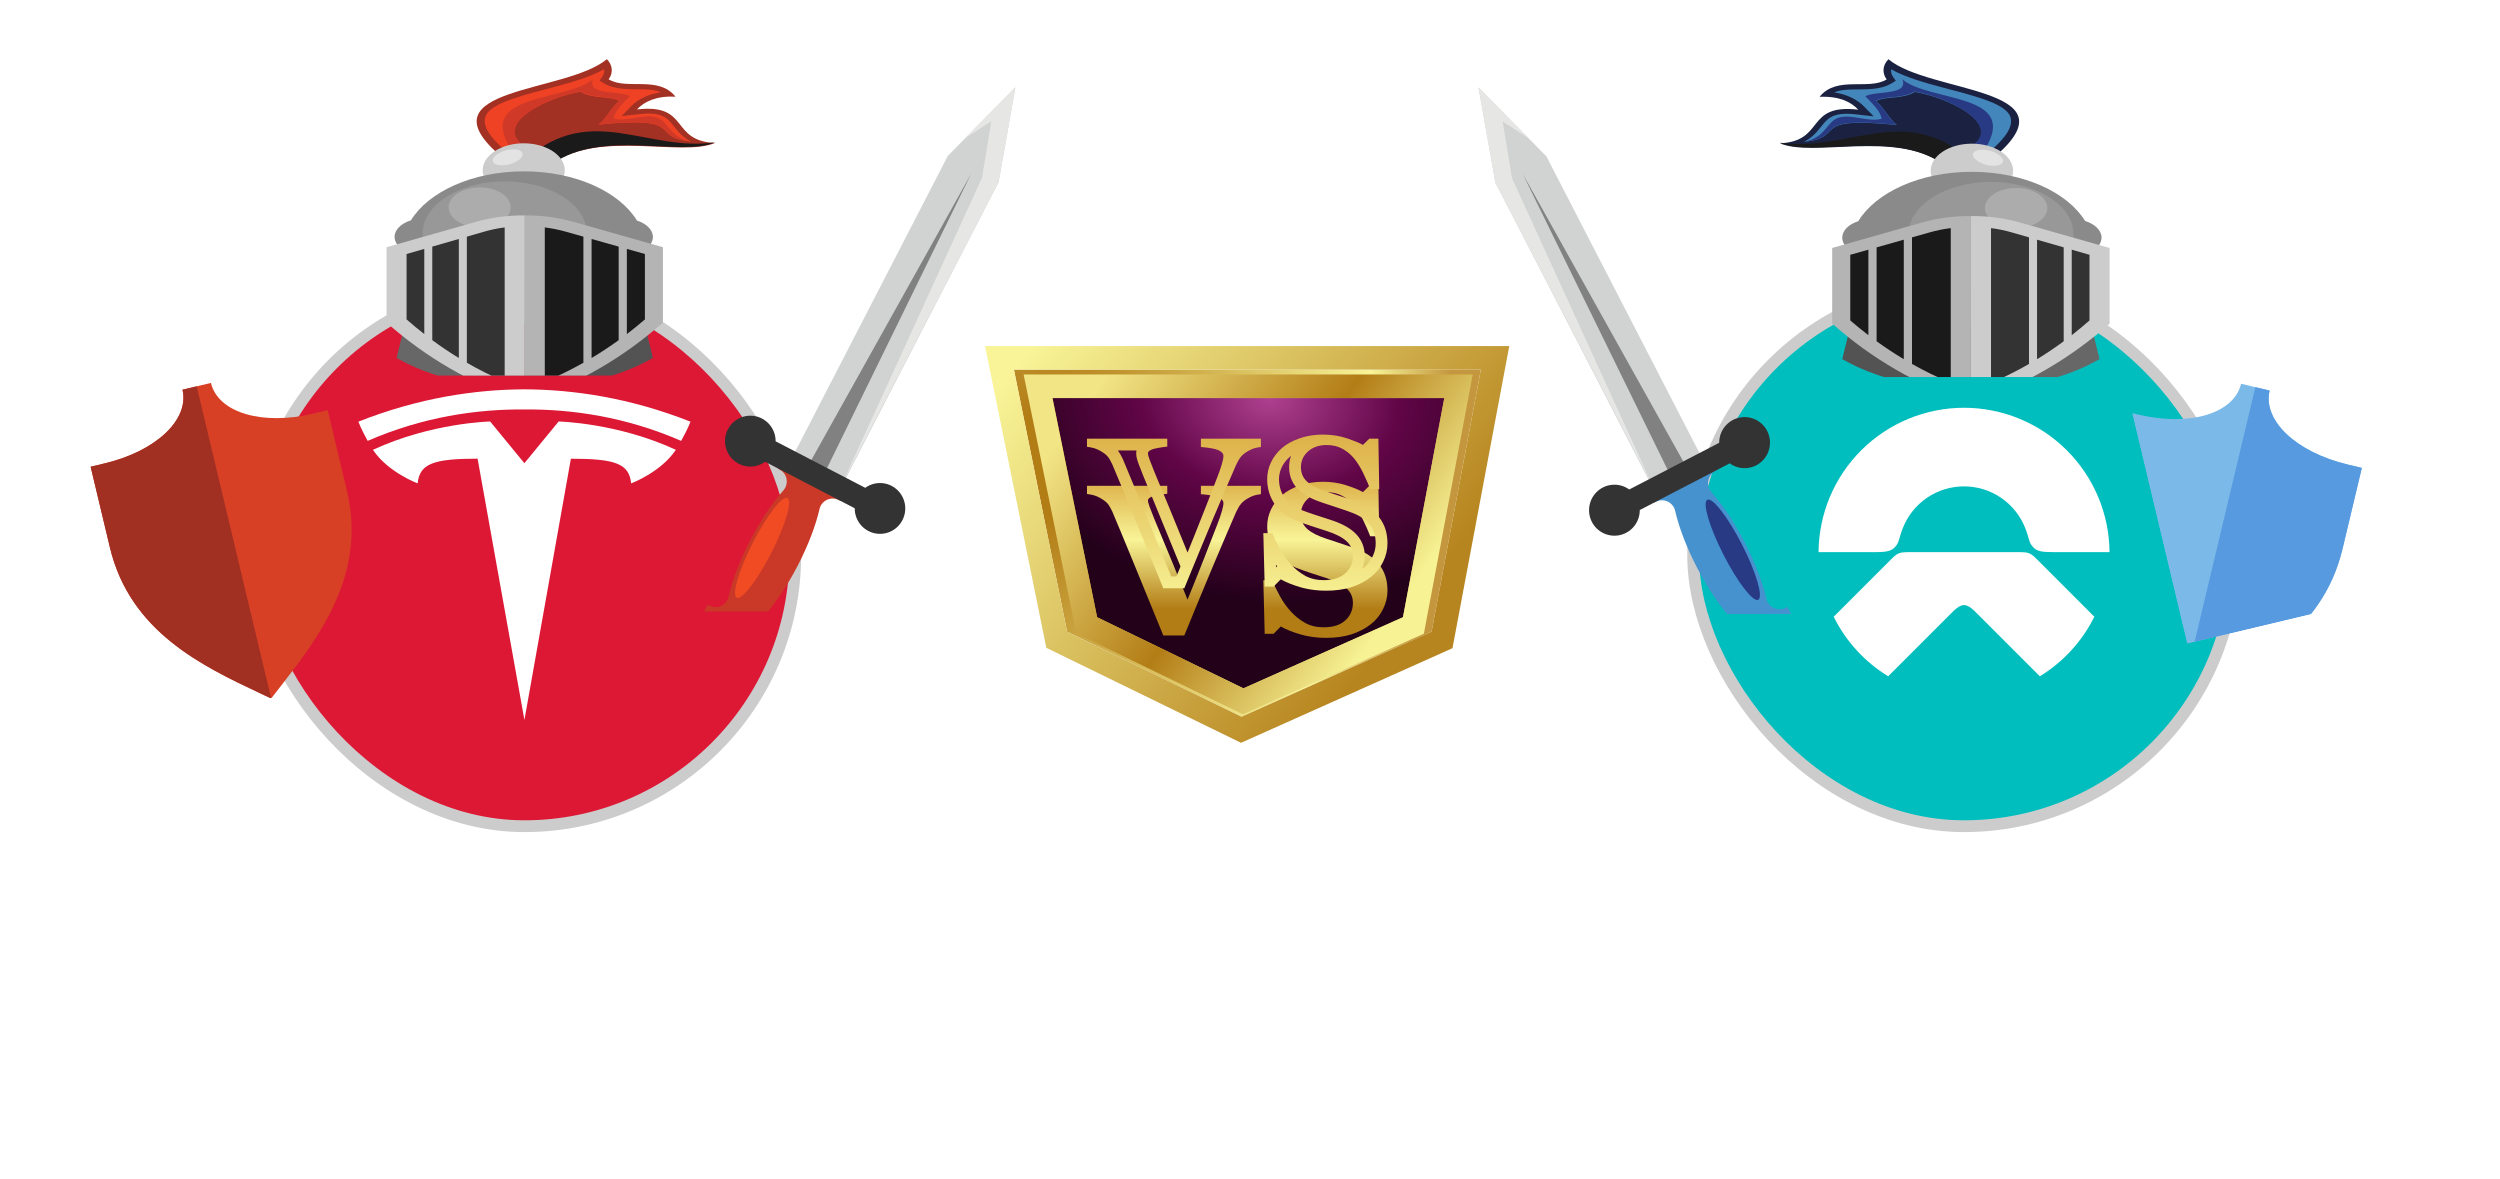 <svg width="212" height="100" viewBox="0 0 212 100" fill="none" xmlns="http://www.w3.org/2000/svg" xmlns:xlink="http://www.w3.org/1999/xlink">
	<desc>
			Created with Pixso.
	</desc>
	<defs>
		<clipPath id="clip108_6350">
			<rect id="tesla" rx="47" ry="47" width="45.934" height="45.934" transform="translate(21.502 24.128) rotate(-0)" fill="white" fill-opacity="0"/>
		</clipPath>
		<filter id="filter_108_6355_dd" x="3.686" y="28.472" width="30.129" height="34.757" filterUnits="userSpaceOnUse" color-interpolation-filters="sRGB">
			<feFlood flood-opacity="0" result="BackgroundImageFix"/>
			<feColorMatrix in="SourceAlpha" type="matrix" values="0 0 0 0 0 0 0 0 0 0 0 0 0 0 0 0 0 0 127 0" result="hardAlpha"/>
			<feOffset dx="0" dy="4"/>
			<feGaussianBlur stdDeviation="1.333"/>
			<feComposite in2="hardAlpha" operator="out" k2="-1" k3="1"/>
			<feColorMatrix type="matrix" values="0 0 0 0 0 0 0 0 0 0 0 0 0 0 0 0 0 0 0.25 0"/>
			<feBlend mode="normal" in2="BackgroundImageFix" result="effect_dropShadow_1"/>
			<feBlend mode="normal" in="SourceGraphic" in2="effect_dropShadow_1" result="shape"/>
		</filter>
		<filter id="filter_108_6356_dd" x="3.686" y="28.759" width="23.31" height="34.47" filterUnits="userSpaceOnUse" color-interpolation-filters="sRGB">
			<feFlood flood-opacity="0" result="BackgroundImageFix"/>
			<feColorMatrix in="SourceAlpha" type="matrix" values="0 0 0 0 0 0 0 0 0 0 0 0 0 0 0 0 0 0 127 0" result="hardAlpha"/>
			<feOffset dx="0" dy="4"/>
			<feGaussianBlur stdDeviation="1.333"/>
			<feComposite in2="hardAlpha" operator="out" k2="-1" k3="1"/>
			<feColorMatrix type="matrix" values="0 0 0 0 0 0 0 0 0 0 0 0 0 0 0 0 0 0 0.25 0"/>
			<feBlend mode="normal" in2="BackgroundImageFix" result="effect_dropShadow_1"/>
			<feBlend mode="normal" in="SourceGraphic" in2="effect_dropShadow_1" result="shape"/>
		</filter>
		<clipPath id="clip108_6354">
			<rect id="shield-antivirus-svgrepo-com 1" width="35.69" height="35.69" transform="matrix(-0.973 0.232 0.232 0.973 34.716 19.701)" fill="white" fill-opacity="0"/>
		</clipPath>
		<filter id="filter_108_6359_dd" x="22.779" y="-4.981" width="47.853" height="49.042" filterUnits="userSpaceOnUse" color-interpolation-filters="sRGB">
			<feFlood flood-opacity="0" result="BackgroundImageFix"/>
			<feColorMatrix in="SourceAlpha" type="matrix" values="0 0 0 0 0 0 0 0 0 0 0 0 0 0 0 0 0 0 127 0" result="hardAlpha"/>
			<feOffset dx="0" dy="4"/>
			<feGaussianBlur stdDeviation="3.333"/>
			<feComposite in2="hardAlpha" operator="out" k2="-1" k3="1"/>
			<feColorMatrix type="matrix" values="0 0 0 0 0 0 0 0 0 0 0 0 0 0 0 0 0 0 0.5 0"/>
			<feBlend mode="normal" in2="BackgroundImageFix" result="effect_dropShadow_1"/>
			<feBlend mode="normal" in="SourceGraphic" in2="effect_dropShadow_1" result="shape"/>
		</filter>
		<clipPath id="clip108_6357">
			<rect id="helmet_red" width="30.571" height="31.865" transform="translate(31.929 0)" fill="white" fill-opacity="0"/>
		</clipPath>
		<filter id="filter_108_6377_dd" x="49.443" y="-2.603" width="46.665" height="67.724" filterUnits="userSpaceOnUse" color-interpolation-filters="sRGB">
			<feFlood flood-opacity="0" result="BackgroundImageFix"/>
			<feColorMatrix in="SourceAlpha" type="matrix" values="0 0 0 0 0 0 0 0 0 0 0 0 0 0 0 0 0 0 127 0" result="hardAlpha"/>
			<feOffset dx="0" dy="4"/>
			<feGaussianBlur stdDeviation="3.333"/>
			<feComposite in2="hardAlpha" operator="out" k2="-1" k3="1"/>
			<feColorMatrix type="matrix" values="0 0 0 0 0 0 0 0 0 0 0 0 0 0 0 0 0 0 0.5 0"/>
			<feBlend mode="normal" in2="BackgroundImageFix" result="effect_dropShadow_1"/>
			<feBlend mode="normal" in="SourceGraphic" in2="effect_dropShadow_1" result="shape"/>
		</filter>
		<clipPath id="clip108_6375">
			<rect id="sword_red" width="28.884" height="51.868" transform="translate(59.613 0)" fill="white" fill-opacity="0"/>
		</clipPath>
		<filter id="filter_108_6384_dd" x="17.385" y="74.698" width="52.718" height="13.217" filterUnits="userSpaceOnUse" color-interpolation-filters="sRGB">
			<feFlood flood-opacity="0" result="BackgroundImageFix"/>
			<feColorMatrix in="SourceAlpha" type="matrix" values="0 0 0 0 0 0 0 0 0 0 0 0 0 0 0 0 0 0 127 0" result="hardAlpha"/>
			<feOffset dx="0" dy="2"/>
			<feGaussianBlur stdDeviation="0.667"/>
			<feComposite in2="hardAlpha" operator="out" k2="-1" k3="1"/>
			<feColorMatrix type="matrix" values="0 0 0 0 0 0 0 0 0 0 0 0 0 0 0 0 0 0 0.5 0"/>
			<feBlend mode="normal" in2="BackgroundImageFix" result="effect_dropShadow_1"/>
			<feBlend mode="normal" in="SourceGraphic" in2="effect_dropShadow_1" result="shape"/>
		</filter>
		<clipPath id="clip108_6387">
			<rect id="NIO_logo_emblem 1" width="31.289" height="26.321" transform="translate(150.902 34.579)" fill="white" fill-opacity="0"/>
		</clipPath>
		<clipPath id="clip108_6386">
			<rect id="nio" rx="47" ry="47" width="45.934" height="45.934" transform="translate(143.58 24.128)" fill="white" fill-opacity="0"/>
		</clipPath>
		<filter id="filter_108_6391_dd" x="174.072" y="28.543" width="30.213" height="34.859" filterUnits="userSpaceOnUse" color-interpolation-filters="sRGB">
			<feFlood flood-opacity="0" result="BackgroundImageFix"/>
			<feColorMatrix in="SourceAlpha" type="matrix" values="0 0 0 0 0 0 0 0 0 0 0 0 0 0 0 0 0 0 127 0" result="hardAlpha"/>
			<feOffset dx="-4" dy="4"/>
			<feGaussianBlur stdDeviation="1.333"/>
			<feComposite in2="hardAlpha" operator="out" k2="-1" k3="1"/>
			<feColorMatrix type="matrix" values="0 0 0 0 0 0 0 0 0 0 0 0 0 0 0 0 0 0 0.25 0"/>
			<feBlend mode="normal" in2="BackgroundImageFix" result="effect_dropShadow_1"/>
			<feBlend mode="normal" in="SourceGraphic" in2="effect_dropShadow_1" result="shape"/>
		</filter>
		<filter id="filter_108_6392_dd" x="180.917" y="28.832" width="23.368" height="34.57" filterUnits="userSpaceOnUse" color-interpolation-filters="sRGB">
			<feFlood flood-opacity="0" result="BackgroundImageFix"/>
			<feColorMatrix in="SourceAlpha" type="matrix" values="0 0 0 0 0 0 0 0 0 0 0 0 0 0 0 0 0 0 127 0" result="hardAlpha"/>
			<feOffset dx="-4" dy="4"/>
			<feGaussianBlur stdDeviation="1.333"/>
			<feComposite in2="hardAlpha" operator="out" k2="-1" k3="1"/>
			<feColorMatrix type="matrix" values="0 0 0 0 0 0 0 0 0 0 0 0 0 0 0 0 0 0 0.25 0"/>
			<feBlend mode="normal" in2="BackgroundImageFix" result="effect_dropShadow_1"/>
			<feBlend mode="normal" in="SourceGraphic" in2="effect_dropShadow_1" result="shape"/>
		</filter>
		<clipPath id="clip108_6390">
			<rect id="shield-antivirus-svgrepo-com 1" width="35.826" height="35.826" transform="translate(177.152 19.739) rotate(-13.417)" fill="white" fill-opacity="0"/>
		</clipPath>
		<filter id="filter_108_6395_dd" x="140.936" y="-4.977" width="47.959" height="49.153" filterUnits="userSpaceOnUse" color-interpolation-filters="sRGB">
			<feFlood flood-opacity="0" result="BackgroundImageFix"/>
			<feColorMatrix in="SourceAlpha" type="matrix" values="0 0 0 0 0 0 0 0 0 0 0 0 0 0 0 0 0 0 127 0" result="hardAlpha"/>
			<feOffset dx="0" dy="4"/>
			<feGaussianBlur stdDeviation="3.333"/>
			<feComposite in2="hardAlpha" operator="out" k2="-1" k3="1"/>
			<feColorMatrix type="matrix" values="0 0 0 0 0 0 0 0 0 0 0 0 0 0 0 0 0 0 0.5 0"/>
			<feBlend mode="normal" in2="BackgroundImageFix" result="effect_dropShadow_1"/>
			<feBlend mode="normal" in="SourceGraphic" in2="effect_dropShadow_1" result="shape"/>
		</filter>
		<clipPath id="clip108_6393">
			<rect id="helmet_red" width="30.687" height="31.986" transform="matrix(-1 0 0 1 179.748 0)" fill="white" fill-opacity="0"/>
		</clipPath>
		<filter id="filter_108_6413_dd" x="115.375" y="-2.59" width="46.766" height="67.906" filterUnits="userSpaceOnUse" color-interpolation-filters="sRGB">
			<feFlood flood-opacity="0" result="BackgroundImageFix"/>
			<feColorMatrix in="SourceAlpha" type="matrix" values="0 0 0 0 0 0 0 0 0 0 0 0 0 0 0 0 0 0 127 0" result="hardAlpha"/>
			<feOffset dx="0" dy="4"/>
			<feGaussianBlur stdDeviation="3.333"/>
			<feComposite in2="hardAlpha" operator="out" k2="-1" k3="1"/>
			<feColorMatrix type="matrix" values="0 0 0 0 0 0 0 0 0 0 0 0 0 0 0 0 0 0 0.5 0"/>
			<feBlend mode="normal" in2="BackgroundImageFix" result="effect_dropShadow_1"/>
			<feBlend mode="normal" in="SourceGraphic" in2="effect_dropShadow_1" result="shape"/>
		</filter>
		<clipPath id="clip108_6411">
			<rect id="sword_red" width="28.994" height="52.066" transform="matrix(-1 0 0 1 151.971 0)" fill="white" fill-opacity="0"/>
		</clipPath>
		<filter id="filter_108_6420_dd" x="156.257" y="74.974" width="25.098" height="12.928" filterUnits="userSpaceOnUse" color-interpolation-filters="sRGB">
			<feFlood flood-opacity="0" result="BackgroundImageFix"/>
			<feColorMatrix in="SourceAlpha" type="matrix" values="0 0 0 0 0 0 0 0 0 0 0 0 0 0 0 0 0 0 127 0" result="hardAlpha"/>
			<feOffset dx="0" dy="2"/>
			<feGaussianBlur stdDeviation="0.667"/>
			<feComposite in2="hardAlpha" operator="out" k2="-1" k3="1"/>
			<feColorMatrix type="matrix" values="0 0 0 0 0 0 0 0 0 0 0 0 0 0 0 0 0 0 0.5 0"/>
			<feBlend mode="normal" in2="BackgroundImageFix" result="effect_dropShadow_1"/>
			<feBlend mode="normal" in="SourceGraphic" in2="effect_dropShadow_1" result="shape"/>
		</filter>
		<filter id="filter_108_6422_dd" x="58.533" y="4.344" width="94.453" height="83.646" filterUnits="userSpaceOnUse" color-interpolation-filters="sRGB">
			<feFlood flood-opacity="0" result="BackgroundImageFix"/>
			<feColorMatrix in="SourceAlpha" type="matrix" values="0 0 0 0 0 0 0 0 0 0 0 0 0 0 0 0 0 0 127 0" result="hardAlpha"/>
			<feOffset dx="0" dy="0"/>
			<feGaussianBlur stdDeviation="8.333"/>
			<feComposite in2="hardAlpha" operator="out" k2="-1" k3="1"/>
			<feColorMatrix type="matrix" values="0 0 0 0 0.98 0 0 0 0 0.792 0 0 0 0 0.349 0 0 0 1 0"/>
			<feBlend mode="normal" in2="BackgroundImageFix" result="effect_dropShadow_1"/>
			<feBlend mode="normal" in="SourceGraphic" in2="effect_dropShadow_1" result="shape"/>
		</filter>
		<filter id="filter_108_6424_dd" x="90.177" y="36.853" width="29.481" height="19.237" filterUnits="userSpaceOnUse" color-interpolation-filters="sRGB">
			<feFlood flood-opacity="0" result="BackgroundImageFix"/>
			<feColorMatrix in="SourceAlpha" type="matrix" values="0 0 0 0 0 0 0 0 0 0 0 0 0 0 0 0 0 0 127 0" result="hardAlpha"/>
			<feOffset dx="0" dy="4"/>
			<feGaussianBlur stdDeviation="0.667"/>
			<feComposite in2="hardAlpha" operator="out" k2="-1" k3="1"/>
			<feColorMatrix type="matrix" values="0 0 0 0 0 0 0 0 0 0 0 0 0 0 0 0 0 0 0.5 0"/>
			<feBlend mode="normal" in2="BackgroundImageFix" result="effect_dropShadow_1"/>
			<feBlend mode="normal" in="SourceGraphic" in2="effect_dropShadow_1" result="shape"/>
		</filter>
		<radialGradient id="paint_radial_108_6422_0" cx="0" cy="0" r="1" gradientUnits="userSpaceOnUse" gradientTransform="translate(88.218 39.435) rotate(9.603) scale(34.571 46.504)">
			<stop offset="0.102" stop-color="#B37D16"/>
			<stop offset="0.807" stop-color="#F8F497"/>
			<stop offset="1" stop-color="#C4963D"/>
		</radialGradient>
		<linearGradient id="paint_linear_108_6422_1" x1="85.979" y1="31.344" x2="116.795" y2="55.273" gradientUnits="userSpaceOnUse">
			<stop stop-color="#F8F497"/>
			<stop offset="1" stop-color="#B7851F"/>
		</linearGradient>
		<radialGradient id="paint_radial_108_6423_0" cx="0" cy="0" r="1" gradientUnits="userSpaceOnUse" gradientTransform="translate(107.671 33.754) rotate(95.682) scale(17.387 23.469)">
			<stop stop-color="#AF4190"/>
			<stop offset="0.472" stop-color="#610547"/>
			<stop offset="1" stop-color="#220119"/>
		</radialGradient>
		<linearGradient id="paint_linear_108_6423_1" x1="92.435" y1="33.754" x2="118.086" y2="52.605" gradientUnits="userSpaceOnUse">
			<stop stop-color="#F2E586"/>
			<stop offset="0.547" stop-color="#B37D16"/>
			<stop offset="0.991" stop-color="#F7F395"/>
		</linearGradient>
		<linearGradient id="paint_linear_108_6424_0" x1="92.177" y1="51.744" x2="92.177" y2="36.853" gradientUnits="userSpaceOnUse">
			<stop offset="0.276" stop-color="#B37D16"/>
			<stop offset="0.67" stop-color="#F8F497"/>
			<stop offset="1" stop-color="#DDB149"/>
		</linearGradient>
		<linearGradient id="paint_linear_108_6424_1" x1="104.917" y1="36.853" x2="104.917" y2="51.314" gradientUnits="userSpaceOnUse">
			<stop stop-color="#DDB149"/>
			<stop offset="1" stop-color="#F8F497"/>
		</linearGradient>
	</defs>
	<rect id="tesla" rx="47" ry="47" width="45.934" height="45.934" transform="translate(21.502 24.128) rotate(-0)" fill="#DC1835" fill-opacity="1"/>
	<g clip-path="url(#clip108_6350)">
		<path id="Vector" d="M44.471 61.055L48.411 38.899C52.166 38.899 53.351 39.31 53.522 40.991C53.522 40.991 56.041 40.052 57.311 38.144C52.353 35.847 47.372 35.743 47.372 35.743L44.465 39.284L44.471 39.283L41.565 35.743C41.565 35.743 36.583 35.846 31.625 38.144C32.895 40.051 35.415 40.991 35.415 40.991C35.587 39.31 36.77 38.898 40.5 38.895L44.471 61.055Z" fill="#FFFFFF" fill-opacity="1" fill-rule="nonzero"/>
		<path id="Vector" d="M44.47 34.721C48.477 34.69 53.065 35.34 57.761 37.387C58.389 36.258 58.55 35.758 58.55 35.758C53.416 33.727 48.609 33.032 44.469 33.015C40.33 33.032 35.522 33.727 30.389 35.758C30.389 35.758 30.618 36.373 31.178 37.387C35.873 35.34 40.461 34.69 44.469 34.721L44.47 34.721Z" fill="#FFFFFF" fill-opacity="1" fill-rule="nonzero"/>
	</g>
	<rect id="tesla" rx="47" ry="47" width="45.934" height="45.934" transform="translate(21.502 24.128) rotate(-0)" stroke="#CDCCCC" stroke-opacity="1" stroke-width="1"/>
	<rect id="shield-antivirus-svgrepo-com 1" width="35.69" height="35.69" transform="matrix(-0.973 0.232 0.232 0.973 34.716 19.701)" fill="#FFFFFF" fill-opacity="0"/>
	<g clip-path="url(#clip108_6354)">
		<g filter="url(#filter_108_6355_dd)">
			<path id="Vector" d="M22.995 55.229L23.606 54.447C26.959 50.145 31.129 44.792 29.418 37.619L27.788 30.784L26.582 31.072C22.227 32.111 18.49 30.993 17.888 28.472L15.476 29.047C16.077 31.568 13.247 34.253 8.893 35.291L7.686 35.579L9.317 42.414C11.028 49.587 17.166 52.48 22.098 54.806L22.995 55.229Z" fill="#D84025" fill-opacity="1" fill-rule="nonzero"/>
		</g>
		<g filter="url(#filter_108_6356_dd)">
			<path id="Vector" d="M8.892 35.291C13.247 34.253 16.077 31.568 15.476 29.047L16.682 28.759L22.996 55.227L22.995 55.229L22.097 54.806C17.166 52.48 11.028 49.587 9.317 42.414L7.686 35.579L8.892 35.291Z" fill="#A13023" fill-opacity="1" fill-rule="nonzero"/>
		</g>
	</g>
	<rect id="helmet_red" width="30.571" height="31.865" transform="translate(31.929 0)" fill="#FFFFFF" fill-opacity="0"/>
	<g clip-path="url(#clip108_6357)">
		<g filter="url(#filter_108_6359_dd)">
			<path id="Vector" d="M54.444 22.588C54.753 23.844 55.06 25.099 55.367 26.352C52.543 27.968 48.977 28.871 44.498 28.872L44.498 23.689L54.444 22.588Z" fill="#535353" fill-opacity="1" fill-rule="evenodd"/>
			<path id="Vector" d="M34.56 22.588C34.246 23.844 33.936 25.099 33.628 26.352C36.458 27.968 40.016 28.871 44.498 28.872L44.498 23.689L34.56 22.588Z" fill="#676767" fill-opacity="1" fill-rule="evenodd"/>
			<path id="Vector" d="M42.274 9.076C35.822 3.369 48.023 3.91 51.461 1.019C51.704 1.26 51.848 1.551 51.875 1.854C51.902 2.157 51.812 2.459 51.614 2.723C53.141 3.672 55.824 2.378 57.279 4.195C55.63 4.124 54.627 4.618 54.014 5.28C58.536 4.756 56.767 7.943 60.632 8.123C57.753 9.342 50.99 7.001 46.809 9.851C44.921 9.798 44.162 9.133 42.274 9.076Z" fill="#A23023" fill-opacity="1" fill-rule="evenodd"/>
			<path id="Vector" d="M60.63 8.07C57.78 9.33 51.066 6.93 46.916 9.851C46.143 9.818 45.383 9.684 44.667 9.455C50.096 4.661 54.913 8.917 60.632 8.07L60.63 8.07Z" fill="#1A1A1A" fill-opacity="1" fill-rule="evenodd"/>
			<path id="Vector" d="M42.651 8.591C43.396 8.649 44.127 8.783 44.823 8.989L44.872 9.001C44.629 8.73 44.39 8.458 44.155 8.187C42.02 6.37 46.514 4.222 49.239 3.781C50.221 4.415 51.733 4.115 52.508 4.56C51.84 5.1 51.426 6.033 50.756 6.573C58.407 5.799 54.922 7.641 58.594 7.998C58.347 7.873 58.122 7.725 57.926 7.557C56.696 6.512 56.879 5.372 54.198 5.677L52.706 5.846C52.97 5.573 53.236 5.301 53.504 5.03C54.108 4.399 55.017 3.968 56.041 3.827C55.801 3.722 55.536 3.652 55.262 3.621C55 3.591 54.736 3.575 54.471 3.573C53.278 3.552 52.141 3.622 51.192 3.052L50.84 2.837C50.909 2.742 50.981 2.649 51.044 2.556C51.203 2.347 51.27 2.107 51.235 1.868C50.006 2.562 48.305 3.029 46.848 3.416C45.694 3.721 44.483 4.026 43.389 4.406C42.616 4.678 41.749 5.054 41.339 5.57C40.596 6.531 41.745 7.78 42.651 8.591Z" fill="#EF4123" fill-opacity="1" fill-rule="evenodd"/>
			<path id="Vector" d="M43.726 8.717C44.114 8.793 44.496 8.884 44.872 8.989L44.921 9.001C44.678 8.728 44.44 8.455 44.206 8.182C42.078 6.354 46.556 4.191 49.272 3.747C50.25 4.386 51.757 4.083 52.529 4.532C51.864 5.075 51.451 6.014 50.783 6.558C58.408 5.778 54.935 7.632 58.594 7.991C56.689 7.618 56.724 6.271 55.641 5.947C54.559 5.623 53.13 6.369 52.039 6.045C52.154 5.42 52.67 4.912 53.422 4.137C52.378 3.663 49.746 4.087 50.293 2.717C47.951 4.659 40.406 3.855 43.269 8.55L43.726 8.717Z" fill="#D03927" fill-opacity="1" fill-rule="evenodd"/>
			<path id="Vector" d="M47.894 10.445C47.894 11.711 46.335 12.738 44.413 12.738C42.49 12.738 40.931 11.711 40.931 10.445C40.931 9.179 42.49 8.152 44.413 8.152C46.335 8.152 47.894 9.179 47.894 10.445Z" fill="#CDCCCC" fill-opacity="1" fill-rule="evenodd"/>
			<path id="Vector" d="M44.428 10.53C48.793 10.53 52.523 12.261 54.014 14.702C54.816 14.959 55.367 15.489 55.367 16.095C55.363 16.297 55.302 16.496 55.188 16.679C55.075 16.861 54.911 17.024 54.707 17.157C54.633 20.727 50.059 23.607 44.428 23.607C38.796 23.607 34.239 20.733 34.153 17.172C33.94 17.039 33.768 16.874 33.648 16.687C33.528 16.5 33.463 16.296 33.458 16.089C33.458 15.477 34.028 14.936 34.847 14.683C36.346 12.248 40.069 10.53 44.428 10.53Z" fill="#8B8A8A" fill-opacity="1" fill-rule="evenodd"/>
			<path id="Vector" d="M42.799 20.211C46.637 20.211 49.763 18.231 49.763 15.795C49.763 13.359 46.631 11.379 42.799 11.379C38.967 11.379 35.836 13.359 35.836 15.795C35.836 18.231 38.959 20.211 42.799 20.211Z" fill="#989898" fill-opacity="1" fill-rule="evenodd"/>
			<path id="Vector" d="M40.676 15.285C42.127 15.285 43.308 14.522 43.308 13.587C43.308 12.652 42.127 11.889 40.676 11.889C39.225 11.889 38.044 12.65 38.044 13.587C38.044 14.523 39.237 15.285 40.676 15.285Z" fill="#ACACAC" fill-opacity="1" fill-rule="evenodd"/>
			<path id="Vector" d="M44.498 14.267L44.398 14.267C43.01 14.261 41.631 14.449 40.331 14.82L32.779 16.965L32.779 23.355C36.083 26.279 39.937 28.57 44.498 30.061L44.498 14.267Z" fill="#CDCCCC" fill-opacity="1" fill-rule="evenodd"/>
			<path id="Vector" d="M42.799 15.285C42.197 15.362 41.607 15.484 41.036 15.651L39.589 16.068L39.589 26.762C40.61 27.351 41.682 27.886 42.797 28.363L42.797 15.285L42.799 15.285ZM38.909 16.264L36.657 16.913L36.657 24.846C37.369 25.37 38.119 25.877 38.909 26.359L38.909 16.264ZM35.979 17.107L34.477 17.539L34.477 23.087C34.958 23.51 35.459 23.924 35.979 24.331L35.979 17.107Z" fill="#333333" fill-opacity="1" fill-rule="evenodd"/>
			<path id="Vector" d="M44.498 14.266L44.597 14.266C45.982 14.262 47.357 14.45 48.654 14.82L56.216 16.963L56.216 23.353C52.91 26.279 49.057 28.57 44.498 30.061L44.498 14.266Z" fill="#B4B4B4" fill-opacity="1" fill-rule="evenodd"/>
			<path id="Vector" d="M46.196 15.285C46.81 15.362 47.413 15.484 47.995 15.651L49.473 16.068L49.473 26.762C48.429 27.351 47.335 27.886 46.198 28.363L46.198 15.285L46.196 15.285ZM50.166 16.264L52.463 16.913L52.463 24.846C51.738 25.37 50.973 25.877 50.166 26.359L50.166 16.264ZM53.157 17.107L54.688 17.539L54.688 23.087C54.198 23.51 53.688 23.924 53.157 24.331L53.157 17.107Z" fill="#1A1A1A" fill-opacity="1" fill-rule="evenodd"/>
			<path id="Vector" d="M43.534 8.662C44.186 8.662 44.498 8.967 44.233 9.341C44.065 9.541 43.824 9.709 43.533 9.828C43.242 9.946 42.911 10.013 42.572 10.02C41.922 10.02 41.609 9.717 41.874 9.341C42.043 9.141 42.283 8.974 42.574 8.855C42.864 8.736 43.195 8.67 43.534 8.662Z" fill="#E3E3E3" fill-opacity="1" fill-rule="evenodd"/>
		</g>
	</g>
	<rect id="sword_red" width="28.884" height="51.868" transform="translate(59.613 0)" fill="#FFFFFF" fill-opacity="0"/>
	<g clip-path="url(#clip108_6375)">
		<g filter="url(#filter_108_6377_dd)">
			<path id="Vector" d="M60.009 47.283L60.145 47.354C60.299 47.437 60.471 47.482 60.646 47.486C60.821 47.489 60.994 47.452 61.152 47.376C61.312 47.304 61.452 47.197 61.562 47.061C61.673 46.925 61.749 46.765 61.786 46.594C62.099 45.228 62.724 43.559 63.614 41.834C64.503 40.11 65.502 38.635 66.428 37.589C66.544 37.458 66.628 37.303 66.675 37.135C66.722 36.967 66.73 36.791 66.698 36.619C66.666 36.448 66.596 36.286 66.492 36.146C66.388 36.006 66.253 35.891 66.098 35.811L65.96 35.741L66.526 34.647L69.184 36.016L71.841 37.384L71.275 38.478L71.139 38.408C70.984 38.326 70.811 38.282 70.636 38.278C70.46 38.274 70.286 38.31 70.126 38.384C69.967 38.458 69.827 38.568 69.717 38.705C69.607 38.842 69.53 39.002 69.492 39.174C69.179 40.538 68.554 42.209 67.664 43.932C66.775 45.655 65.776 47.132 64.85 48.178C64.734 48.308 64.65 48.463 64.603 48.631C64.556 48.8 64.548 48.976 64.58 49.148C64.612 49.319 64.683 49.481 64.787 49.622C64.891 49.762 65.025 49.876 65.18 49.956L65.318 50.027L64.752 51.121L62.094 49.753L59.443 48.379L60.009 47.283Z" fill="#CA3927" fill-opacity="1" fill-rule="evenodd"/>
			<path id="Vector" d="M66.774 38.234C67.212 38.463 66.603 40.541 65.412 42.874C64.221 45.206 62.9 46.913 62.469 46.685C62.039 46.456 62.64 44.377 63.831 42.045C65.022 39.713 66.335 38.005 66.774 38.234Z" fill="#F04B23" fill-opacity="1" fill-rule="evenodd"/>
			<path id="Vector" d="M86.108 3.397L84.683 11.445L71.397 37.194L67.086 34.97L80.373 9.221L86.108 3.397Z" fill="#D1D2D2" fill-opacity="1" fill-rule="evenodd"/>
			<path id="Vector" d="M81.808 7.744L84.07 6.271L83.275 11.073L71.332 37.194L84.677 11.445L86.108 3.397L81.808 7.744Z" fill="#E6E6E5" fill-opacity="1" fill-rule="evenodd"/>
			<path id="Vector" d="M82.371 10.7L76.093 23.522L69.814 36.345L69.128 35.996L68.445 35.648L75.408 23.174L82.371 10.7Z" fill="#818181" fill-opacity="1" fill-rule="evenodd"/>
			<path id="Vector" d="M65.773 33.423L73.372 37.367C73.763 37.084 74.237 36.942 74.718 36.963C75.199 36.984 75.659 37.168 76.023 37.484C76.388 37.8 76.636 38.231 76.728 38.706C76.819 39.182 76.749 39.674 76.528 40.104C76.307 40.535 75.948 40.877 75.51 41.078C75.072 41.278 74.579 41.324 74.112 41.208C73.644 41.092 73.229 40.822 72.933 40.439C72.638 40.057 72.478 39.586 72.481 39.102L64.882 35.158C64.49 35.442 64.016 35.585 63.534 35.564C63.052 35.543 62.591 35.359 62.226 35.042C61.861 34.726 61.612 34.295 61.52 33.819C61.429 33.342 61.499 32.849 61.721 32.418C61.942 31.987 62.301 31.644 62.74 31.443C63.179 31.243 63.673 31.197 64.141 31.313C64.609 31.429 65.025 31.701 65.321 32.083C65.617 32.466 65.776 32.938 65.773 33.423Z" fill="#333333" fill-opacity="1" fill-rule="evenodd"/>
		</g>
	</g>
	<g filter="url(#filter_108_6384_dd)">
		<path id="Tesla Inc." d="M23.224 75.922L23.224 83.806L22.312 83.806L22.312 75.922L19.384 75.922L19.384 75.058L26.152 75.058L26.152 75.922L23.224 75.922ZM30.119 81.094L25.295 81.094C25.327 81.678 25.547 82.162 25.955 82.546C26.355 82.938 26.847 83.134 27.431 83.134C27.887 83.134 28.275 83.026 28.595 82.81C28.915 82.586 29.143 82.27 29.279 81.862L30.047 82.102C29.879 82.662 29.555 83.106 29.075 83.434C28.579 83.754 28.035 83.914 27.443 83.914C26.883 83.914 26.367 83.774 25.895 83.494C25.423 83.214 25.063 82.838 24.815 82.366C24.551 81.902 24.419 81.386 24.419 80.818C24.419 80.274 24.543 79.77 24.791 79.306C25.023 78.834 25.371 78.454 25.835 78.166C26.283 77.878 26.779 77.734 27.323 77.734C27.923 77.734 28.435 77.87 28.859 78.142C29.291 78.406 29.611 78.77 29.819 79.234C30.027 79.674 30.131 80.198 30.131 80.806C30.131 80.91 30.127 81.006 30.119 81.094ZM25.307 80.35L29.255 80.35C29.199 79.806 28.999 79.358 28.655 79.006C28.319 78.67 27.875 78.502 27.323 78.502C26.819 78.502 26.375 78.682 25.991 79.042C25.607 79.418 25.379 79.854 25.307 80.35ZM35.572 82.114C35.572 82.65 35.368 83.078 34.96 83.398C34.552 83.734 34.052 83.902 33.46 83.902C32.588 83.902 31.952 83.614 31.552 83.038C31.352 82.766 31.232 82.462 31.192 82.126L31.984 81.922C32.04 82.25 32.188 82.538 32.428 82.786C32.676 83.026 33.016 83.146 33.448 83.146C33.776 83.146 34.068 83.054 34.324 82.87C34.564 82.702 34.684 82.466 34.684 82.162C34.684 81.922 34.588 81.73 34.396 81.586C34.22 81.442 33.992 81.338 33.712 81.274L32.8 81.07C31.808 80.854 31.312 80.334 31.312 79.51C31.312 78.894 31.56 78.434 32.056 78.13C32.48 77.866 32.908 77.734 33.34 77.734C34.156 77.742 34.752 78.006 35.128 78.526C35.312 78.79 35.432 79.058 35.488 79.33L34.696 79.558C34.64 79.326 34.524 79.102 34.348 78.886C34.132 78.63 33.796 78.502 33.34 78.502C33.012 78.502 32.74 78.594 32.524 78.778C32.3 78.954 32.188 79.178 32.188 79.45C32.188 79.85 32.476 80.122 33.052 80.266L34.012 80.482C34.452 80.586 34.82 80.774 35.116 81.046C35.42 81.318 35.572 81.674 35.572 82.114ZM37.121 83.806L37.121 74.698L37.997 74.698L37.997 83.806L37.121 83.806ZM41.912 80.362L43.568 80.362L43.568 79.966C43.568 78.998 43.06 78.514 42.044 78.514C41.556 78.514 41.18 78.646 40.916 78.91C40.676 79.15 40.532 79.422 40.484 79.726L39.644 79.546C39.652 79.378 39.732 79.166 39.884 78.91C40.036 78.654 40.236 78.426 40.484 78.226C40.908 77.898 41.436 77.734 42.068 77.734C43.156 77.734 43.88 78.146 44.24 78.97C44.36 79.25 44.42 79.578 44.42 79.954L44.42 81.634C44.42 82.61 44.452 83.334 44.516 83.806L43.652 83.806C43.596 83.502 43.568 83.154 43.568 82.762C43.064 83.53 42.392 83.914 41.552 83.914C40.952 83.914 40.472 83.746 40.112 83.41C39.736 83.082 39.548 82.662 39.548 82.15L39.548 82.09C39.548 81.498 39.784 81.062 40.256 80.782C40.736 80.502 41.288 80.362 41.912 80.362ZM43.568 81.286L43.568 81.082L41.9 81.082C41.532 81.082 41.208 81.15 40.928 81.286C40.592 81.43 40.424 81.694 40.424 82.078C40.424 82.406 40.548 82.666 40.796 82.858C41.036 83.05 41.34 83.146 41.708 83.146C42.228 83.146 42.672 82.97 43.04 82.618C43.392 82.282 43.568 81.838 43.568 81.286ZM49.665 83.806L49.665 75.058L50.589 75.058L50.589 83.806L49.665 83.806ZM57.961 83.806L57.085 83.806L57.085 80.338C57.085 79.786 56.945 79.346 56.665 79.018C56.385 78.69 55.977 78.526 55.441 78.526C54.921 78.526 54.493 78.706 54.157 79.066C53.829 79.434 53.665 79.882 53.665 80.41L53.665 83.806L52.789 83.806L52.789 77.842L53.641 77.842L53.641 78.934C54.121 78.134 54.809 77.734 55.705 77.734C56.409 77.734 56.965 77.95 57.373 78.382C57.765 78.838 57.961 79.418 57.961 80.122L57.961 83.806ZM60.311 80.794C60.311 81.69 60.647 82.358 61.319 82.798C61.647 83.022 62.031 83.134 62.471 83.134C62.951 83.134 63.359 83.01 63.695 82.762C63.815 82.674 63.939 82.554 64.067 82.402C64.243 82.17 64.375 81.938 64.463 81.706L65.267 81.97C65.131 82.45 64.827 82.882 64.355 83.266C63.843 83.698 63.211 83.914 62.459 83.914C61.603 83.93 60.879 83.642 60.287 83.05C59.703 82.458 59.415 81.722 59.423 80.842C59.423 80.266 59.563 79.734 59.843 79.246C60.123 78.766 60.495 78.394 60.959 78.13C61.423 77.866 61.935 77.734 62.495 77.734C63.167 77.734 63.759 77.918 64.271 78.286C64.791 78.678 65.111 79.13 65.231 79.642L64.439 79.906C64.351 79.586 64.135 79.274 63.791 78.97C63.455 78.666 63.015 78.514 62.471 78.514C61.847 78.514 61.331 78.734 60.923 79.174C60.515 79.622 60.311 80.162 60.311 80.794ZM66.734 83.674C66.574 83.498 66.494 83.306 66.494 83.098C66.494 82.882 66.574 82.694 66.734 82.534C66.886 82.382 67.074 82.306 67.298 82.306C67.522 82.306 67.71 82.382 67.862 82.534C68.022 82.694 68.102 82.882 68.102 83.098C68.102 83.306 68.022 83.498 67.862 83.674C67.71 83.826 67.522 83.902 67.298 83.902C67.074 83.902 66.886 83.826 66.734 83.674Z" fill="#FFFFFF" fill-opacity="1" fill-rule="evenodd"/>
	</g>
	<rect id="nio"  rx="47" ry="47"  width="45.934" height="45.934" transform="translate(143.58 24.128)" fill="#00BEBE" fill-opacity="1"/>
	<g clip-path="url(#clip108_6386)">
		<rect id="NIO_logo_emblem 1" width="31.289" height="26.321" transform="translate(150.902 34.579)" fill="#FFFFFF" fill-opacity="0"/>
		<g clip-path="url(#clip108_6387)">
			<path id="Vector" d="M173.046 47.741C172.094 46.788 172.174 46.822 170.825 46.822L162.275 46.822C160.926 46.822 161.006 46.789 160.054 47.741L155.496 52.3C156.53 54.385 158.132 56.135 160.117 57.349C161.285 56.182 164.789 52.681 165.369 52.097C165.847 51.62 166.058 51.434 166.318 51.355C166.392 51.329 166.469 51.314 166.547 51.312C166.626 51.314 166.703 51.328 166.777 51.355C167.037 51.431 167.248 51.62 167.726 52.097L172.978 57.349C174.964 56.136 176.566 54.385 177.6 52.3L173.046 47.741Z" fill="#FFFFFF" fill-opacity="1" fill-rule="nonzero"/>
			<path id="Vector" d="M160.714 46.373C161.058 46.002 161.01 45.684 161.347 44.813C161.752 43.763 162.466 42.859 163.395 42.222C164.323 41.585 165.423 41.244 166.549 41.244C167.676 41.244 168.775 41.585 169.704 42.222C170.633 42.859 171.346 43.763 171.752 44.813C172.09 45.687 172.041 46.002 172.385 46.373C172.729 46.745 173.074 46.821 174.168 46.821L178.888 46.821C178.863 43.565 177.551 40.452 175.24 38.159C172.929 35.866 169.805 34.579 166.55 34.579C163.294 34.579 160.17 35.866 157.859 38.159C155.548 40.452 154.237 43.565 154.211 46.821L158.931 46.821C160.027 46.821 160.379 46.736 160.714 46.373Z" fill="#FFFFFF" fill-opacity="1" fill-rule="nonzero"/>
		</g>
	</g>
	<rect id="nio" rx="47" ry="47"  width="45.934" height="45.934" transform="translate(143.58 24.128)" stroke="#CDCCCC" stroke-opacity="1" stroke-width="1"/>
	<rect id="shield-antivirus-svgrepo-com 1" width="35.826" height="35.826" transform="translate(177.152 19.739) rotate(-13.417)" fill="#FFFFFF" fill-opacity="0"/>
	<g clip-path="url(#clip108_6390)">
		<g filter="url(#filter_108_6391_dd)">
			<path id="Vector" d="M188.918 55.402L188.304 54.617C184.939 50.298 180.752 44.925 182.47 37.725L184.107 30.864L185.317 31.153C189.688 32.196 193.44 31.074 194.044 28.543L196.465 29.12C195.862 31.651 198.703 34.346 203.074 35.389L204.284 35.677L202.648 42.538C200.93 49.738 194.769 52.643 189.819 54.977L188.918 55.402Z" fill="#7AB9E8" fill-opacity="1" fill-rule="nonzero"/>
		</g>
		<g filter="url(#filter_108_6392_dd)">
			<path id="Vector" d="M203.074 35.389C198.702 34.346 195.861 31.651 196.465 29.12L195.254 28.832L188.917 55.401L188.918 55.402L189.818 54.977C194.769 52.643 200.93 49.738 202.648 42.538L204.284 35.678L203.074 35.389Z" fill="#579ADF" fill-opacity="1" fill-rule="nonzero"/>
		</g>
	</g>
	<rect id="helmet_red" width="30.687" height="31.986" transform="matrix(-1 0 0 1 179.748 0)" fill="#FFFFFF" fill-opacity="0"/>
	<g clip-path="url(#clip108_6393)">
		<g filter="url(#filter_108_6395_dd)">
			<path id="Vector" d="M157.148 22.674C156.838 23.935 156.529 25.194 156.221 26.452C159.056 28.075 162.635 28.981 167.132 28.982L167.132 23.779L157.148 22.674Z" fill="#535353" fill-opacity="1" fill-rule="evenodd"/>
			<path id="Vector" d="M177.107 22.674C177.422 23.935 177.733 25.194 178.042 26.452C175.201 28.075 171.63 28.981 167.132 28.982L167.132 23.779L177.107 22.674Z" fill="#676767" fill-opacity="1" fill-rule="evenodd"/>
			<path id="Vector" d="M169.363 9.11C175.84 3.382 163.593 3.925 160.141 1.023C159.897 1.265 159.753 1.557 159.726 1.861C159.698 2.165 159.79 2.469 159.988 2.734C158.455 3.686 155.762 2.387 154.301 4.211C155.956 4.14 156.964 4.636 157.579 5.3C153.039 4.774 154.815 7.973 150.936 8.154C153.826 9.378 160.615 7.028 164.812 9.888C166.706 9.835 167.469 9.168 169.363 9.11Z" fill="#1B2241" fill-opacity="1" fill-rule="evenodd"/>
			<path id="Vector" d="M150.938 8.101C153.799 9.365 160.538 6.956 164.704 9.888C165.479 9.855 166.242 9.721 166.961 9.491C161.511 4.678 156.676 8.951 150.936 8.101L150.938 8.101Z" fill="#1A1A1A" fill-opacity="1" fill-rule="evenodd"/>
			<path id="Vector" d="M168.985 8.624C168.237 8.682 167.504 8.817 166.805 9.023L166.755 9.036C167 8.763 167.24 8.491 167.475 8.218C169.619 6.395 165.108 4.238 162.372 3.795C161.387 4.432 159.869 4.13 159.091 4.577C159.761 5.119 160.177 6.056 160.85 6.598C153.169 5.821 156.668 7.67 152.982 8.028C153.23 7.903 153.455 7.754 153.652 7.586C154.886 6.537 154.703 5.392 157.394 5.698L158.891 5.868C158.627 5.595 158.36 5.322 158.091 5.049C157.485 4.416 156.572 3.983 155.545 3.841C155.785 3.736 156.051 3.666 156.326 3.634C156.589 3.605 156.854 3.589 157.12 3.587C158.318 3.565 159.459 3.636 160.412 3.063L160.765 2.847C160.696 2.753 160.624 2.659 160.56 2.566C160.4 2.356 160.333 2.115 160.368 1.875C161.603 2.572 163.31 3.04 164.772 3.429C165.931 3.735 167.146 4.042 168.245 4.423C169.02 4.695 169.89 5.073 170.302 5.591C171.048 6.555 169.895 7.809 168.985 8.624Z" fill="#4386BB" fill-opacity="1" fill-rule="evenodd"/>
			<path id="Vector" d="M167.906 8.751C167.517 8.827 167.133 8.918 166.756 9.023L166.707 9.036C166.95 8.761 167.189 8.487 167.425 8.213C169.561 6.378 165.065 4.207 162.339 3.762C161.357 4.403 159.844 4.099 159.07 4.549C159.738 5.094 160.152 6.037 160.822 6.583C153.168 5.8 156.655 7.661 152.982 8.022C154.894 7.647 154.859 6.295 155.946 5.969C157.032 5.644 158.467 6.393 159.562 6.068C159.447 5.441 158.928 4.931 158.174 4.153C159.221 3.677 161.864 4.102 161.314 2.728C163.665 4.677 171.239 3.869 168.365 8.583L167.906 8.751Z" fill="#283A84" fill-opacity="1" fill-rule="evenodd"/>
			<path id="Vector" d="M163.722 10.485C163.722 11.756 165.287 12.786 167.217 12.786C169.147 12.786 170.712 11.756 170.712 10.485C170.712 9.214 169.147 8.183 167.217 8.183C165.287 8.183 163.722 9.214 163.722 10.485Z" fill="#CDCCCC" fill-opacity="1" fill-rule="evenodd"/>
			<path id="Vector" d="M167.201 10.57C162.82 10.57 159.076 12.307 157.578 14.758C156.774 15.016 156.221 15.548 156.221 16.157C156.225 16.359 156.286 16.558 156.4 16.742C156.514 16.926 156.679 17.089 156.883 17.222C156.957 20.805 161.549 23.697 167.201 23.697C172.854 23.697 177.429 20.812 177.516 17.237C177.729 17.104 177.902 16.938 178.022 16.75C178.143 16.563 178.208 16.358 178.213 16.151C178.213 15.536 177.641 14.993 176.818 14.739C175.315 12.295 171.577 10.57 167.201 10.57Z" fill="#8B8A8A" fill-opacity="1" fill-rule="evenodd"/>
			<path id="Vector" d="M168.837 20.288C164.984 20.288 161.847 18.3 161.847 15.855C161.847 13.409 164.99 11.422 168.837 11.422C172.683 11.422 175.826 13.409 175.826 15.855C175.826 18.3 172.691 20.288 168.837 20.288Z" fill="#989898" fill-opacity="1" fill-rule="evenodd"/>
			<path id="Vector" d="M170.968 15.344C169.511 15.344 168.325 14.577 168.325 13.639C168.325 12.7 169.511 11.934 170.968 11.934C172.424 11.934 173.61 12.699 173.61 13.639C173.61 14.579 172.412 15.344 170.968 15.344Z" fill="#ACACAC" fill-opacity="1" fill-rule="evenodd"/>
			<path id="Vector" d="M167.132 14.321L167.232 14.321C168.625 14.315 170.009 14.504 171.314 14.876L178.895 17.029L178.895 23.444C175.578 26.379 171.71 28.678 167.132 30.176L167.132 14.321Z" fill="#CDCCCC" fill-opacity="1" fill-rule="evenodd"/>
			<path id="Vector" d="M168.836 15.344C169.44 15.42 170.033 15.543 170.606 15.71L172.059 16.129L172.059 26.864C171.033 27.455 169.958 27.992 168.838 28.471L168.838 15.344L168.836 15.344ZM172.742 16.326L175.002 16.977L175.002 24.94C174.288 25.466 173.535 25.976 172.742 26.46L172.742 16.326ZM175.682 17.172L177.19 17.606L177.19 23.174C176.707 23.599 176.205 24.015 175.682 24.424L175.682 17.172Z" fill="#333333" fill-opacity="1" fill-rule="evenodd"/>
			<path id="Vector" d="M167.132 14.321L167.032 14.321C165.642 14.316 164.262 14.505 162.96 14.876L155.368 17.027L155.368 23.442C158.688 26.379 162.555 28.678 167.132 30.176L167.132 14.321Z" fill="#B4B4B4" fill-opacity="1" fill-rule="evenodd"/>
			<path id="Vector" d="M165.427 15.344C164.81 15.42 164.205 15.543 163.621 15.71L162.137 16.129L162.137 26.864C163.185 27.455 164.283 27.992 165.425 28.471L165.425 15.344L165.427 15.344ZM161.441 16.326L159.136 16.977L159.136 24.94C159.863 25.466 160.632 25.976 161.441 26.46L161.441 16.326ZM158.439 17.172L156.903 17.606L156.903 23.174C157.394 23.599 157.906 24.015 158.439 24.424L158.439 17.172Z" fill="#1A1A1A" fill-opacity="1" fill-rule="evenodd"/>
			<path id="Vector" d="M168.099 8.695C167.444 8.695 167.131 9.001 167.397 9.377C167.565 9.577 167.807 9.745 168.099 9.865C168.391 9.984 168.724 10.051 169.065 10.059C169.717 10.059 170.031 9.754 169.765 9.377C169.596 9.176 169.354 9.008 169.062 8.889C168.771 8.77 168.439 8.703 168.099 8.695Z" fill="#E3E3E3" fill-opacity="1" fill-rule="evenodd"/>
		</g>
	</g>
	<rect id="sword_red" width="28.994" height="52.066" transform="matrix(-1 0 0 1 151.971 0)" fill="#FFFFFF" fill-opacity="0"/>
	<g clip-path="url(#clip108_6411)">
		<g filter="url(#filter_108_6413_dd)">
			<path id="Vector" d="M151.573 47.463L151.437 47.534C151.282 47.617 151.11 47.662 150.934 47.666C150.758 47.67 150.584 47.632 150.426 47.556C150.266 47.484 150.124 47.376 150.014 47.24C149.903 47.104 149.826 46.943 149.789 46.771C149.475 45.4 148.847 43.724 147.955 41.993C147.062 40.263 146.059 38.782 145.13 37.732C145.013 37.601 144.929 37.445 144.882 37.277C144.834 37.108 144.827 36.931 144.859 36.759C144.891 36.587 144.961 36.424 145.066 36.283C145.17 36.143 145.305 36.028 145.461 35.948L145.599 35.877L145.031 34.779L142.364 36.153L139.696 37.526L140.264 38.625L140.4 38.554C140.557 38.472 140.73 38.428 140.906 38.423C141.082 38.419 141.257 38.456 141.417 38.53C141.577 38.605 141.718 38.715 141.828 38.852C141.939 38.99 142.016 39.151 142.054 39.323C142.368 40.693 142.996 42.37 143.889 44.099C144.781 45.828 145.784 47.311 146.713 48.361C146.83 48.492 146.915 48.648 146.962 48.816C147.009 48.985 147.016 49.163 146.985 49.335C146.953 49.507 146.882 49.67 146.777 49.81C146.673 49.951 146.538 50.066 146.382 50.147L146.244 50.217L146.812 51.316L149.48 49.943L152.141 48.563L151.573 47.463Z" fill="#4592CF" fill-opacity="1" fill-rule="evenodd"/>
			<path id="Vector" d="M144.782 38.38C144.342 38.609 144.953 40.696 146.149 43.037C147.345 45.378 148.671 47.092 149.103 46.862C149.535 46.633 148.932 44.546 147.736 42.205C146.541 39.864 145.222 38.15 144.782 38.38Z" fill="#283A84" fill-opacity="1" fill-rule="evenodd"/>
			<path id="Vector" d="M125.375 3.41L126.805 11.489L140.142 37.336L144.469 35.103L131.132 9.256L125.375 3.41Z" fill="#D1D2D2" fill-opacity="1" fill-rule="evenodd"/>
			<path id="Vector" d="M129.691 7.774L127.42 6.295L128.219 11.115L140.207 37.336L126.811 11.489L125.375 3.41L129.691 7.774Z" fill="#E6E6E5" fill-opacity="1" fill-rule="evenodd"/>
			<path id="Vector" d="M129.126 10.741L135.427 23.611L141.731 36.483L142.419 36.133L143.105 35.783L136.116 23.263L129.126 10.741Z" fill="#818181" fill-opacity="1" fill-rule="evenodd"/>
			<path id="Vector" d="M145.787 33.55L138.159 37.509C137.767 37.225 137.291 37.082 136.808 37.104C136.325 37.125 135.864 37.309 135.498 37.627C135.132 37.944 134.883 38.377 134.791 38.854C134.699 39.331 134.77 39.825 134.991 40.257C135.213 40.689 135.573 41.033 136.013 41.234C136.453 41.435 136.948 41.481 137.417 41.365C137.886 41.248 138.303 40.977 138.6 40.593C138.896 40.21 139.056 39.737 139.053 39.251L146.682 35.292C147.074 35.577 147.551 35.72 148.035 35.699C148.518 35.678 148.981 35.494 149.348 35.176C149.714 34.858 149.964 34.425 150.056 33.947C150.148 33.469 150.077 32.974 149.855 32.541C149.633 32.109 149.272 31.764 148.832 31.563C148.391 31.361 147.896 31.315 147.425 31.432C146.955 31.549 146.538 31.821 146.241 32.206C145.944 32.59 145.784 33.064 145.787 33.55Z" fill="#333333" fill-opacity="1" fill-rule="evenodd"/>
		</g>
	</g>
	<g filter="url(#filter_108_6420_dd)">
		<path id="NIO" d="M164.485 75.058L165.385 75.058L165.385 83.806L164.389 83.806L159.169 76.366L159.169 83.806L158.257 83.806L158.257 75.058L159.325 75.058L164.485 82.414L164.485 75.058ZM167.819 83.806L167.819 75.058L168.743 75.058L168.743 83.806L167.819 83.806ZM179.355 79.414C179.355 80.238 179.167 80.994 178.791 81.682C178.407 82.362 177.879 82.902 177.207 83.302C176.519 83.702 175.763 83.902 174.939 83.902C174.339 83.902 173.759 83.786 173.199 83.554C172.647 83.322 172.183 83.006 171.807 82.606C171.431 82.23 171.127 81.762 170.895 81.202C170.671 80.626 170.559 80.046 170.559 79.462C170.559 78.63 170.751 77.874 171.135 77.194C171.511 76.498 172.039 75.954 172.719 75.562C173.383 75.17 174.135 74.974 174.975 74.974C175.591 74.974 176.171 75.086 176.715 75.31C177.259 75.55 177.723 75.862 178.107 76.246C178.507 76.67 178.811 77.142 179.019 77.662C179.243 78.206 179.355 78.79 179.355 79.414ZM178.407 79.462C178.407 78.462 178.087 77.61 177.447 76.906C176.791 76.186 175.955 75.826 174.939 75.826C174.307 75.826 173.719 75.986 173.175 76.306C172.647 76.642 172.239 77.078 171.951 77.614C171.663 78.166 171.519 78.766 171.519 79.414C171.519 80.422 171.839 81.27 172.479 81.958C173.135 82.678 173.967 83.038 174.975 83.038C175.615 83.038 176.203 82.874 176.739 82.546C177.267 82.242 177.679 81.81 177.975 81.25C178.263 80.706 178.407 80.11 178.407 79.462Z" fill="#FFFFFF" fill-opacity="1" fill-rule="evenodd"/>
	</g>
	<g filter="url(#filter_108_6422_dd)">
		<path id="Vector 1" d="M90.49 53.569L85.98 31.344L125.575 31.344L121.398 53.569L105.276 60.782L90.49 53.569Z" fill="url(#paint_radial_108_6422_0)" fill-opacity="1" fill-rule="nonzero"/>
	</g>
	<path id="Vector 1" d="M83.533 29.344L88.727 54.934L89.614 55.367L105.239 62.99L123.17 54.968L127.986 29.344L83.533 29.344ZM90.49 53.569L85.98 31.344L125.575 31.344L125.199 33.344L121.398 53.569L105.276 60.782L90.49 53.569Z" fill="url(#paint_linear_108_6422_1)" fill-opacity="1" fill-rule="evenodd"/>
	<path id="Vector 2" d="M93.036 52.34L89.251 33.754L122.476 33.754L118.971 52.34L105.443 58.372L93.036 52.34Z" fill="url(#paint_radial_108_6423_0)" fill-opacity="1" fill-rule="nonzero"/>
	<path id="Vector 2" d="M86.802 31.754L91.273 53.707L92.161 54.139L105.406 60.578L120.743 53.74L124.888 31.754L86.802 31.754ZM93.036 52.34L89.658 35.754L89.251 33.754L122.476 33.754L122.099 35.754L118.971 52.34L105.443 58.372L93.036 52.34Z" fill="url(#paint_linear_108_6423_1)" fill-opacity="1" fill-rule="evenodd"/>
	<g filter="url(#filter_108_6424_dd)">
		<path id="Vector" d="M112.487 41.687C112.924 41.835 113.37 41.982 113.824 42.13C114.279 42.277 114.683 42.419 115.037 42.555C115.893 42.885 116.544 43.342 116.99 43.923C117.435 44.504 117.658 45.226 117.658 46.087C117.658 46.63 117.531 47.156 117.277 47.664C117.023 48.171 116.681 48.593 116.25 48.929C115.778 49.301 115.232 49.588 114.612 49.788C113.992 49.989 113.27 50.09 112.443 50.09C111.676 50.09 110.96 49.994 110.296 49.802C109.632 49.611 109.07 49.385 108.609 49.126L107.999 49.745L107.246 49.745L107.131 45.209L107.892 45.209C108.063 45.64 108.281 46.095 108.547 46.573C108.813 47.052 109.12 47.48 109.468 47.858C109.828 48.254 110.231 48.576 110.677 48.824C111.122 49.072 111.643 49.196 112.239 49.196C113.042 49.196 113.657 49.001 114.085 48.608C114.513 48.216 114.727 47.721 114.727 47.126C114.727 46.636 114.546 46.224 114.183 45.891C113.82 45.558 113.258 45.27 112.496 45.027C112 44.867 111.544 44.719 111.128 44.583C110.712 44.447 110.321 44.308 109.955 44.166C109.111 43.829 108.484 43.348 108.074 42.722C107.663 42.097 107.458 41.398 107.458 40.624C107.458 40.134 107.565 39.664 107.777 39.212C107.989 38.761 108.299 38.355 108.707 37.995C109.096 37.659 109.595 37.384 110.203 37.172C110.811 36.959 111.472 36.853 112.186 36.853C112.883 36.853 113.535 36.95 114.143 37.145C114.751 37.339 115.229 37.534 115.577 37.728L116.117 37.198L116.888 37.198L116.958 41.477L116.197 41.477C116.02 41.016 115.812 40.545 115.573 40.064C115.334 39.582 115.081 39.182 114.816 38.862C114.527 38.52 114.193 38.247 113.815 38.043C113.438 37.839 112.995 37.737 112.487 37.737C111.85 37.737 111.329 37.917 110.924 38.278C110.52 38.638 110.318 39.083 110.318 39.615C110.318 40.117 110.494 40.527 110.845 40.846C111.196 41.165 111.743 41.445 112.487 41.687ZM105.821 38.259C105.567 38.406 105.37 38.564 105.231 38.732C105.093 38.9 104.956 39.131 104.82 39.426C104.637 39.833 104.38 40.426 104.05 41.208C103.719 41.989 103.341 42.877 102.917 43.873C102.539 44.769 102.13 45.751 101.69 46.818C101.25 47.885 100.83 48.908 100.428 49.886L98.649 49.886C97.822 47.864 96.981 45.81 96.126 43.723C95.269 41.636 94.668 40.186 94.319 39.373C94.184 39.078 94.052 38.856 93.925 38.705C93.798 38.555 93.596 38.401 93.319 38.241C93.118 38.129 92.941 38.051 92.788 38.007C92.634 37.963 92.431 37.923 92.177 37.888L92.177 37.198L98.985 37.198L98.985 37.87C98.348 37.946 97.916 38.028 97.689 38.113C97.462 38.198 97.348 38.306 97.348 38.436C97.348 38.501 97.358 38.57 97.379 38.644C97.4 38.717 97.431 38.816 97.472 38.94C97.661 39.458 98.003 40.304 98.499 41.479C98.995 42.654 99.729 44.446 100.703 46.854C101.299 45.388 101.795 44.148 102.19 43.136C102.585 42.123 102.933 41.228 103.234 40.451C103.382 40.074 103.504 39.722 103.602 39.395C103.699 39.068 103.748 38.822 103.748 38.657C103.748 38.468 103.612 38.311 103.341 38.184C103.069 38.057 102.568 37.964 101.836 37.905L101.836 37.198L106.927 37.198L106.927 37.905C106.732 37.923 106.546 37.958 106.369 38.011C106.192 38.064 106.009 38.147 105.821 38.259Z" fill="url(#paint_linear_108_6424_0)" fill-opacity="1" fill-rule="nonzero"/>
	</g>
	<path id="Vector" d="M108.609 49.126C109.07 49.385 109.632 49.611 110.296 49.802C110.373 49.825 110.451 49.846 110.53 49.865C111.127 50.015 111.765 50.09 112.443 50.09C112.833 50.09 113.2 50.067 113.544 50.022C113.929 49.972 114.285 49.894 114.612 49.788C115.232 49.588 115.778 49.301 116.25 48.929C116.681 48.593 117.023 48.171 117.277 47.664C117.531 47.156 117.658 46.63 117.658 46.087Q117.658 44.96 117.149 44.153Q117.075 44.034 116.99 43.923C116.544 43.342 115.893 42.885 115.037 42.555C114.683 42.419 114.279 42.277 113.824 42.13C113.37 41.982 112.924 41.835 112.487 41.687C111.743 41.445 111.196 41.165 110.845 40.846C110.494 40.527 110.318 40.117 110.318 39.615C110.318 39.083 110.52 38.638 110.924 38.278C111.118 38.105 111.339 37.974 111.586 37.884C111.855 37.786 112.156 37.737 112.487 37.737C112.995 37.737 113.438 37.839 113.815 38.043C113.878 38.077 113.939 38.112 113.999 38.15C114.302 38.339 114.574 38.577 114.816 38.862C115.081 39.182 115.334 39.582 115.573 40.064Q115.775 40.472 115.948 40.87Q116.082 41.176 116.197 41.477L116.958 41.477L116.954 41.186L116.945 40.657L116.942 40.477L116.888 37.198L116.117 37.198L116.104 37.211L115.891 37.42L115.577 37.728C115.284 37.565 114.899 37.401 114.423 37.237C114.333 37.206 114.24 37.176 114.143 37.145C113.535 36.95 112.883 36.853 112.186 36.853Q111.759 36.853 111.356 36.904Q110.75 36.98 110.203 37.172C109.595 37.384 109.096 37.659 108.707 37.995C108.299 38.355 107.989 38.761 107.777 39.212C107.565 39.664 107.458 40.134 107.458 40.624C107.458 41.398 107.663 42.097 108.074 42.722C108.484 43.348 109.111 43.829 109.955 44.166C110.321 44.308 110.712 44.447 111.128 44.583C111.544 44.719 112 44.867 112.496 45.027C113.258 45.27 113.82 45.558 114.183 45.891C114.546 46.224 114.727 46.636 114.727 47.126C114.727 47.721 114.513 48.216 114.085 48.608C113.877 48.799 113.624 48.944 113.326 49.042C113.013 49.145 112.651 49.196 112.239 49.196Q111.461 49.196 110.854 48.915Q110.764 48.873 110.677 48.824C110.231 48.576 109.828 48.254 109.468 47.858C109.12 47.48 108.813 47.052 108.547 46.573C108.399 46.306 108.265 46.046 108.146 45.793C108.052 45.594 107.968 45.399 107.892 45.209L107.131 45.209L107.138 45.508L107.152 46.024L107.156 46.209L107.246 49.745L107.999 49.745L108.018 49.725L108.24 49.5L108.609 49.126ZM108.205 48.112L108.298 48.017Q108.248 47.952 108.199 47.885L108.205 48.112ZM115.534 48.218Q115.585 48.18 115.635 48.142Q115.748 48.053 115.85 47.954Q116.17 47.641 116.383 47.217Q116.6 46.782 116.646 46.331Q116.658 46.21 116.658 46.087Q116.658 45.139 116.201 44.538Q116.198 44.535 116.196 44.531Q115.698 43.882 114.679 43.489Q114.174 43.295 113.515 43.081L113.51 43.079L112.178 42.638Q110.858 42.209 110.173 41.586Q109.873 41.313 109.676 40.98Q109.594 40.842 109.531 40.692Q109.519 40.665 109.507 40.636Q109.318 40.163 109.318 39.615Q109.318 39.13 109.468 38.697Q109.476 38.674 109.484 38.651Q109.424 38.697 109.369 38.745Q108.913 39.147 108.682 39.638Q108.537 39.947 108.486 40.271Q108.458 40.445 108.458 40.624Q108.458 41.172 108.641 41.65Q108.746 41.924 108.91 42.174Q109.352 42.849 110.317 43.233Q110.842 43.437 111.437 43.632L112.8 44.074Q114.152 44.505 114.859 45.154Q115.215 45.481 115.428 45.884Q115.47 45.964 115.506 46.046Q115.549 46.144 115.584 46.244Q115.727 46.66 115.727 47.126Q115.727 47.709 115.534 48.218ZM97.472 38.94C97.431 38.816 97.4 38.717 97.379 38.644C97.358 38.57 97.348 38.501 97.348 38.436C97.348 38.346 97.403 38.266 97.512 38.198C97.561 38.167 97.619 38.139 97.689 38.113C97.916 38.028 98.348 37.946 98.985 37.87L98.985 37.198L97.985 37.198L97.284 37.198L93.177 37.198L92.272 37.198L92.177 37.198L92.177 37.888C92.431 37.923 92.634 37.963 92.788 38.007C92.92 38.045 93.071 38.109 93.239 38.198C93.265 38.211 93.292 38.226 93.319 38.241C93.596 38.401 93.798 38.555 93.925 38.705C94.052 38.856 94.184 39.078 94.319 39.373C94.668 40.186 95.269 41.636 96.126 43.723Q97.409 46.853 98.649 49.886L100.428 49.886C100.501 49.71 100.573 49.532 100.647 49.354C100.982 48.538 101.33 47.693 101.69 46.818C102.13 45.751 102.539 44.769 102.917 43.873C103.162 43.297 103.393 42.756 103.607 42.251C103.763 41.884 103.91 41.536 104.05 41.208C104.38 40.426 104.637 39.833 104.82 39.426C104.956 39.131 105.093 38.9 105.231 38.732C105.37 38.564 105.567 38.406 105.821 38.259C105.857 38.237 105.893 38.217 105.928 38.198C106.079 38.116 106.226 38.054 106.369 38.011C106.546 37.958 106.732 37.923 106.927 37.905L106.927 37.198L105.927 37.198L105.697 37.198L102.836 37.198L101.893 37.198L101.836 37.198L101.836 37.905C102.568 37.964 103.069 38.057 103.341 38.184C103.351 38.188 103.361 38.193 103.37 38.198C103.622 38.322 103.748 38.475 103.748 38.657C103.748 38.822 103.699 39.068 103.602 39.395C103.504 39.722 103.382 40.074 103.234 40.451C103.071 40.873 102.893 41.33 102.702 41.822C102.541 42.236 102.37 42.673 102.19 43.136C101.92 43.827 101.603 44.624 101.24 45.527C101.071 45.947 100.892 46.389 100.703 46.854C100.685 46.809 100.667 46.765 100.649 46.72C100.479 46.3 100.316 45.898 100.161 45.516C99.452 43.771 98.898 42.425 98.499 41.479C98.003 40.304 97.661 39.458 97.472 38.94ZM100.107 48.038L97.578 41.868Q96.825 40.086 96.533 39.282L96.529 39.27L96.524 39.258Q96.454 39.047 96.417 38.916Q96.348 38.673 96.348 38.436Q96.348 38.314 96.372 38.198L94.797 38.198Q95.018 38.5 95.228 38.955L95.235 38.972L97.051 43.344L99.32 48.886L99.758 48.886L100.107 48.038Z" fill="url(#paint_linear_108_6424_1)" fill-opacity="1" fill-rule="evenodd"/>
</svg>
